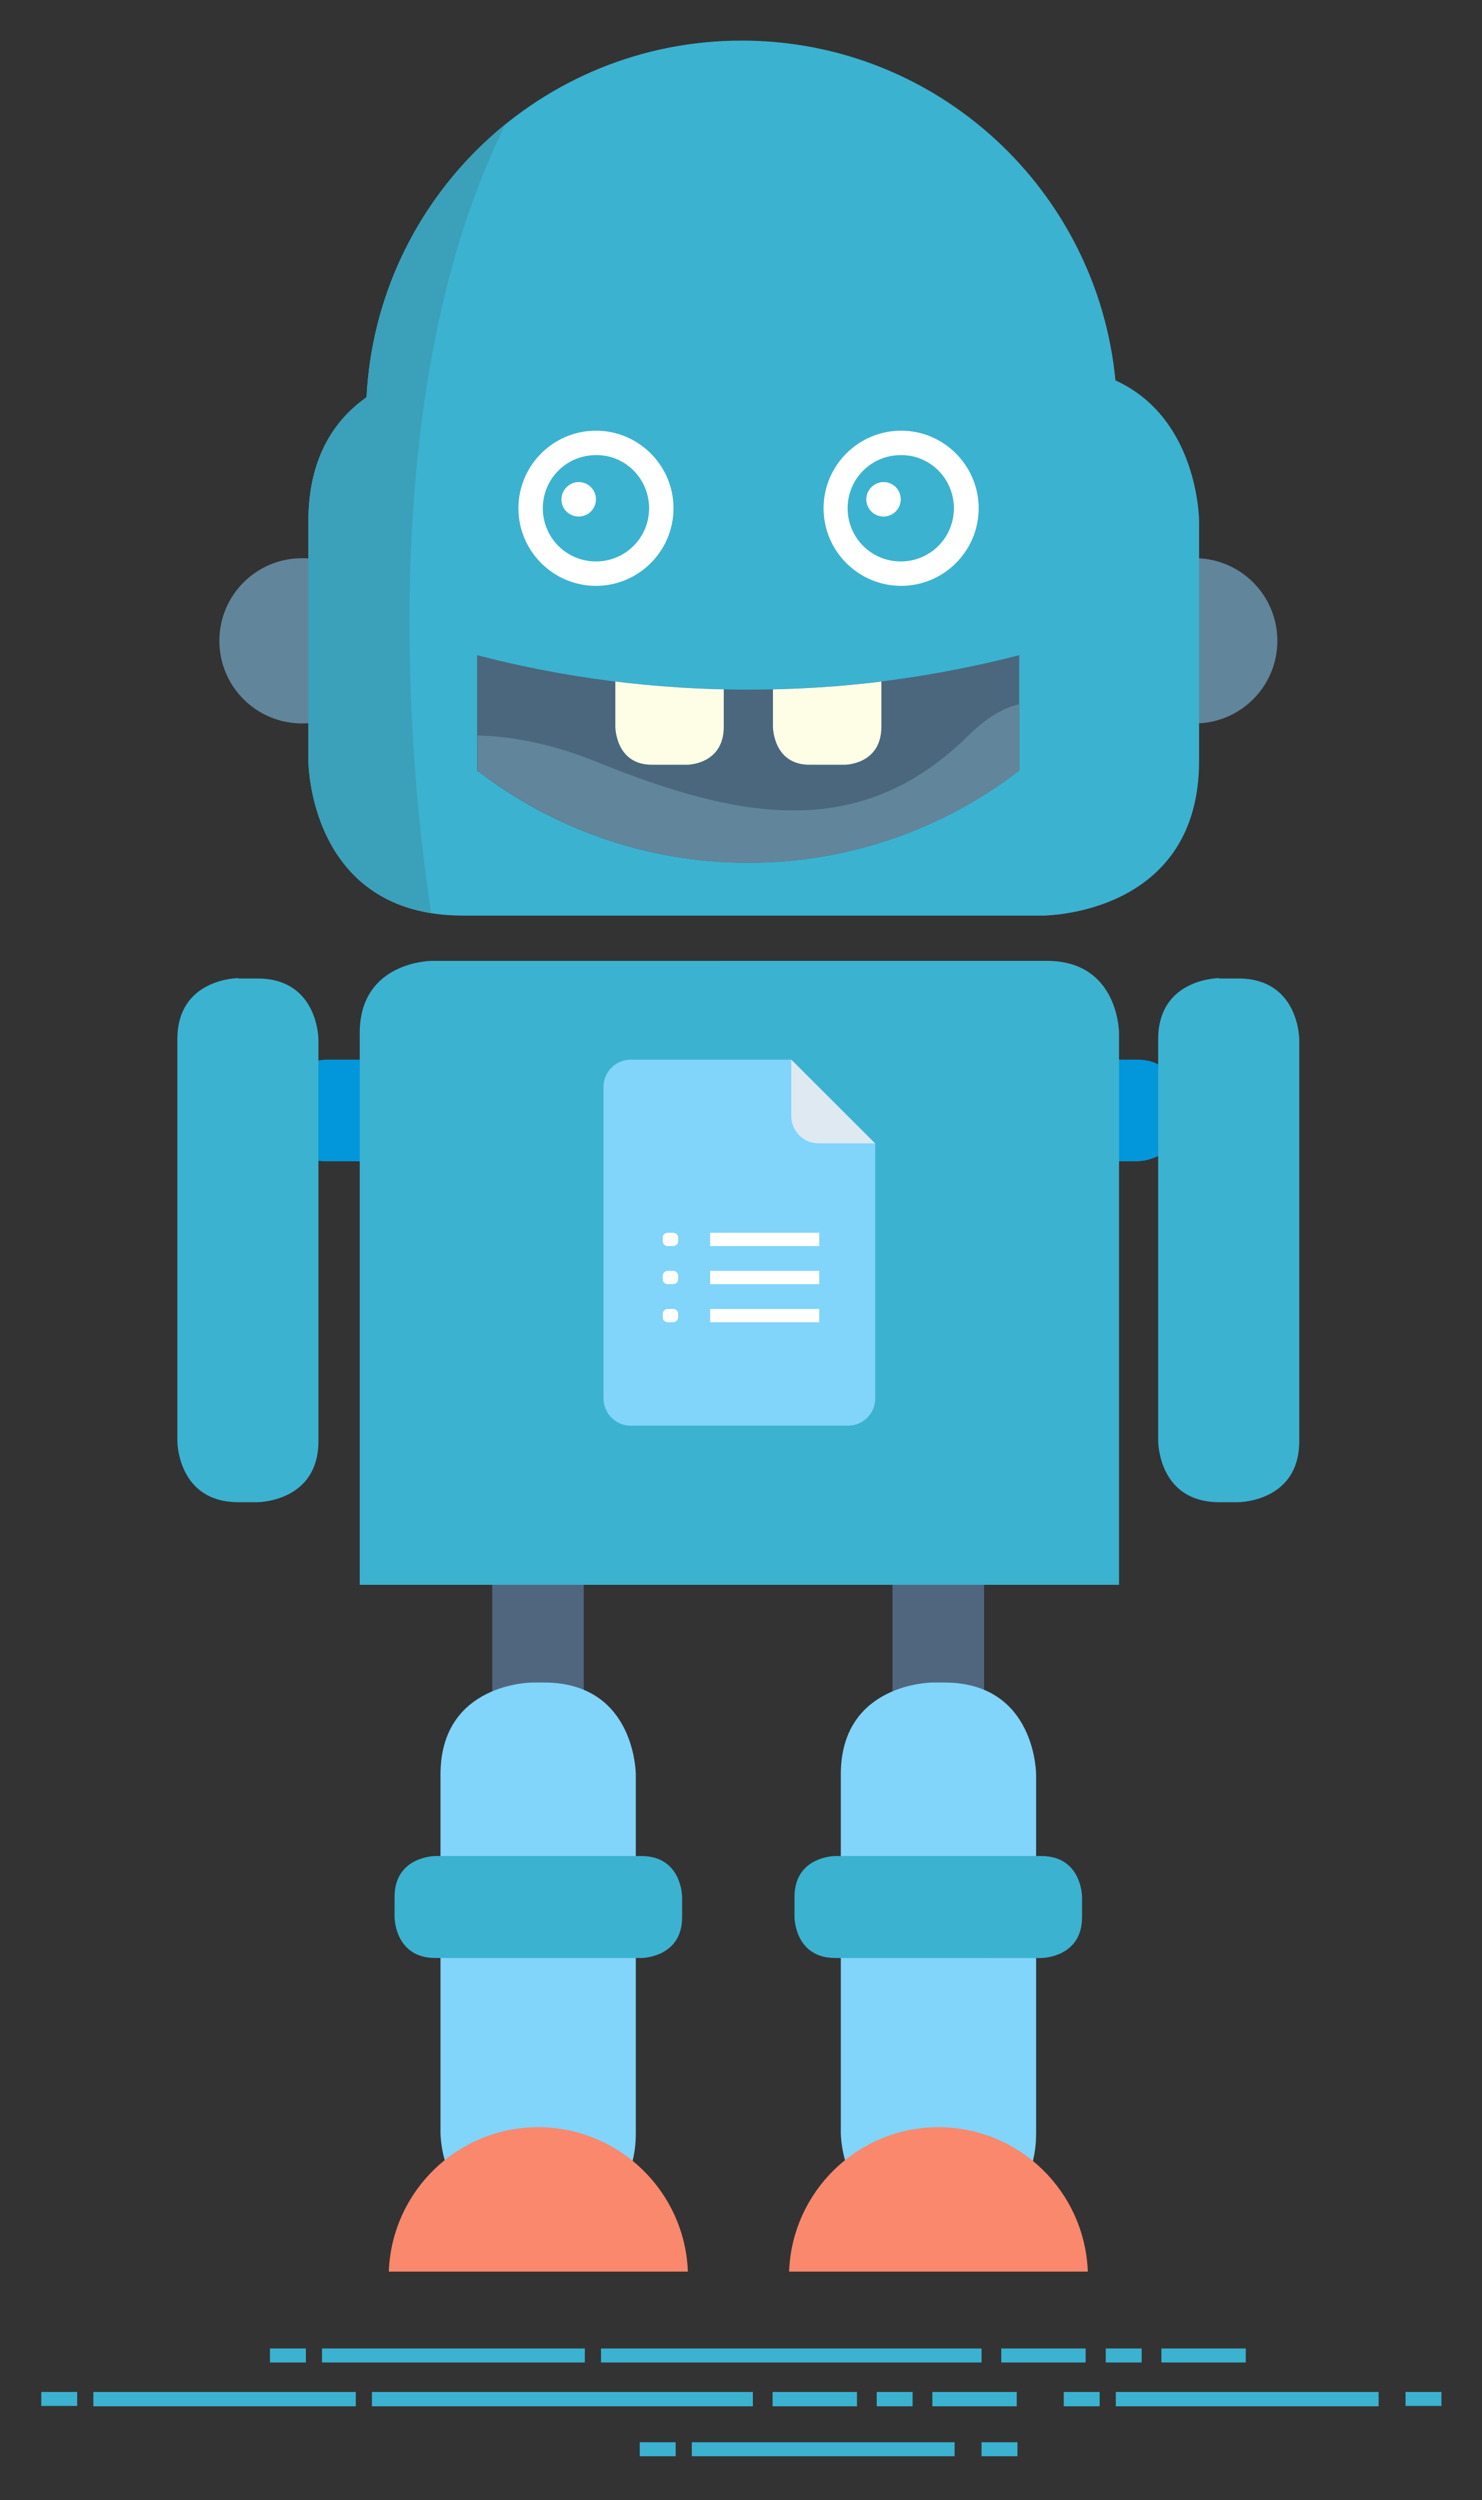 <?xml version="1.0" encoding="utf-8"?>
<!-- Generator: Adobe Illustrator 21.0.0, SVG Export Plug-In . SVG Version: 6.00 Build 0)  -->
<svg version="1.1" id="Layer_1" xmlns="http://www.w3.org/2000/svg" xmlns:xlink="http://www.w3.org/1999/xlink" x="0px" y="0px"
	 viewBox="0 0 412.8 696" style="enable-background:new 0 0 412.8 696;" xml:space="preserve">
<rect x="0" y="0" width="412.8" height="696" fill="#333333" stroke="none"/>
<style type="text/css">
	.st0{clip-path:url(#SVGID_2_);fill:#FBC02D;}
	.st1{clip-path:url(#SVGID_2_);fill:#61859B;}
	.st2{clip-path:url(#SVGID_2_);fill:#3BB2D0;}
	.st3{clip-path:url(#SVGID_4_);fill:#3BA0BA;}
	.st4{fill:#50667F;}
	.st5{clip-path:url(#SVGID_6_);fill:#0297DB;}
	.st6{clip-path:url(#SVGID_6_);fill:#3BB2D0;}
	.st7{clip-path:url(#SVGID_6_);fill:#81D4FA;}
	.st8{clip-path:url(#SVGID_6_);fill:#F9886C;}
	.st9{fill:#FFFFFF;}
	.st10{clip-path:url(#SVGID_8_);fill:#FFFFFF;}
	.st11{clip-path:url(#SVGID_8_);fill:#DFE9F2;}
	.st12{fill:#3BB2D0;}
	.st13{clip-path:url(#SVGID_10_);fill:#4A677D;}
	.st14{clip-path:url(#SVGID_12_);fill:#61859B;}
	.st15{clip-path:url(#SVGID_12_);fill:#FEFEE6;}
</style>
<g>
	<g>
		<defs>
			<rect id="SVGID_1_" x="11.5" y="11.3" width="390.1" height="672.5"/>
		</defs>
		<clipPath id="SVGID_2_">
			<use xlink:href="#SVGID_1_"  style="overflow:visible;"/>
		</clipPath>
		<path class="st0" d="M146.8,71.5c0,0-27.9,0-27.9,27.9V115c0,0,0,27.9,27.9,27.9h126.3c0,0,27.9,0,27.9-27.9V99.4
			c0,0,0-27.9-27.9-27.9H146.8z"/>
		<path class="st1" d="M332.8,201.4c12.7,0,23-10.3,23-23c0-12.7-10.3-23-23-23s-23,10.3-23,23C309.8,191.1,320.1,201.4,332.8,201.4
			"/>
		<path class="st1" d="M84.1,201.4c12.7,0,23-10.3,23-23c0-12.7-10.3-23-23-23s-23,10.3-23,23C61.1,191.1,71.4,201.4,84.1,201.4"/>
		<path class="st2" d="M334,211.8v-66.7c0,0,0-28.6-23.3-39.2c-5.1-53.1-49.7-94.6-104.1-94.6c-56,0-101.7,44-104.5,99.3
			c-8.7,6.1-16.2,16.6-16.2,34.5v66.7c0,0,0,43.1,43.1,43.1h162C290.9,254.8,334,254.8,334,211.8"/>
	</g>
	<g>
		<defs>
			<path id="SVGID_3_" d="M206.6,11.3c-56,0-101.7,44-104.5,99.3c-8.7,6.1-16.2,16.6-16.2,34.5v66.7c0,0,0,43.1,43.1,43.1h162
				c0,0,43.1,0,43.1-43.1v-66.7c0,0,0-28.6-23.3-39.2C305.7,52.8,261,11.3,206.6,11.3z"/>
		</defs>
		<clipPath id="SVGID_4_">
			<use xlink:href="#SVGID_3_"  style="overflow:visible;"/>
		</clipPath>
		<path class="st3" d="M121,259.6c0,0-31.6-170.4,39.9-256.2c71.5-85.9-68.8,7.9-68.8,7.9L33.3,93.9l-21.8,88.5v72.4l95.2,17.5
			L121,259.6z"/>
	</g>
	<rect x="137.1" y="436.8" class="st4" width="25.5" height="36.9"/>
	<rect x="248.6" y="436.8" class="st4" width="25.5" height="36.9"/>
	<g>
		<defs>
			<rect id="SVGID_5_" x="11.5" y="11.3" width="390.1" height="672.5"/>
		</defs>
		<clipPath id="SVGID_6_">
			<use xlink:href="#SVGID_5_"  style="overflow:visible;"/>
		</clipPath>
		<path class="st5" d="M90.9,295c0,0-11.4,0-11.4,11.4v5.5c0,0,0,11.4,11.4,11.4h225.9c0,0,11.4,0,11.4-11.4v-5.5
			c0,0,0-11.4-11.4-11.4H90.9z"/>
		<path class="st6" d="M66.4,272.3c0,0-17,0-17,17v111.9c0,0,0,17,17,17h5.3c0,0,17,0,17-17V289.4c0,0,0-17-17-17H66.4z"/>
		<path class="st6" d="M339.6,272.3c0,0-17,0-17,17v111.9c0,0,0,17,17,17h5.3c0,0,17,0,17-17V289.4c0,0,0-17-17-17H339.6z"/>
		<path class="st7" d="M148.3,468.4c0,0-25.6,0-25.6,25.6v99.9c0,0,0,25.6,25.6,25.6h3.2c0,0,25.6,0,25.6-25.6v-99.9
			c0,0,0-25.6-25.6-25.6H148.3z"/>
		<path class="st6" d="M121.3,516.7c0,0-11.4,0-11.4,11.4v5.6c0,0,0,11.4,11.4,11.4h57.3c0,0,11.4,0,11.4-11.4v-5.6
			c0,0,0-11.4-11.4-11.4H121.3z"/>
		<path class="st7" d="M259.8,468.4c0,0-25.6,0-25.6,25.6v99.9c0,0,0,25.6,25.6,25.6h3.2c0,0,25.6,0,25.6-25.6v-99.9
			c0,0,0-25.6-25.6-25.6H259.8z"/>
		<path class="st6" d="M232.7,516.7c0,0-11.4,0-11.4,11.4v5.6c0,0,0,11.4,11.4,11.4H290c0,0,11.4,0,11.4-11.4v-5.6
			c0,0,0-11.4-11.4-11.4H232.7z"/>
		<path class="st6" d="M120.3,267.5c0,0-20.1,0-20.1,20.1v153.6h211.5V287.6c0,0,0-20.1-20.1-20.1H120.3z"/>
		<path class="st8" d="M149.9,592.2c-22.5,0-40.8,17.9-41.6,40.2h83.3C190.8,610.1,172.4,592.2,149.9,592.2"/>
		<path class="st8" d="M261.4,592.2c-22.5,0-40.8,17.9-41.6,40.2H303C302.2,610.1,283.9,592.2,261.4,592.2"/>
		<path class="st7" d="M220.4,295h-44.7c-4.2,0-7.6,3.4-7.6,7.6v86.7c0,4.2,3.4,7.6,7.6,7.6h60.5c4.2,0,7.6-3.4,7.6-7.6v-71
			L220.4,295z"/>
	</g>
	<rect x="197.8" y="343.2" class="st9" width="30.4" height="3.7"/>
	<rect x="197.8" y="353.8" class="st9" width="30.4" height="3.7"/>
	<rect x="197.8" y="364.4" class="st9" width="30.4" height="3.7"/>
	<g>
		<defs>
			<rect id="SVGID_7_" x="11.5" y="11.3" width="390.1" height="672.5"/>
		</defs>
		<clipPath id="SVGID_8_">
			<use xlink:href="#SVGID_7_"  style="overflow:visible;"/>
		</clipPath>
		<path class="st10" d="M187.5,346.9H186c-0.8,0-1.4-0.6-1.4-1.4v-0.9c0-0.8,0.6-1.4,1.4-1.4h1.5c0.8,0,1.4,0.6,1.4,1.4v0.9
			C188.9,346.3,188.3,346.9,187.5,346.9"/>
		<path class="st10" d="M187.5,357.5H186c-0.8,0-1.4-0.6-1.4-1.4v-0.9c0-0.8,0.6-1.4,1.4-1.4h1.5c0.8,0,1.4,0.6,1.4,1.4v0.9
			C188.9,356.9,188.3,357.5,187.5,357.5"/>
		<path class="st10" d="M187.5,368.1H186c-0.8,0-1.4-0.6-1.4-1.4v-0.9c0-0.8,0.6-1.4,1.4-1.4h1.5c0.8,0,1.4,0.6,1.4,1.4v0.9
			C188.9,367.4,188.3,368.1,187.5,368.1"/>
		<path class="st11" d="M228,318.3h15.7L220.4,295v15.7C220.4,314.9,223.8,318.3,228,318.3"/>
		<path class="st10" d="M161.2,143.8c2.7,0,4.8-2.2,4.8-4.8c0-2.7-2.2-4.8-4.8-4.8s-4.8,2.2-4.8,4.8
			C156.3,141.6,158.5,143.8,161.2,143.8"/>
		<path class="st10" d="M180.8,141.5c0,8.2-6.6,14.8-14.8,14.8c-8.2,0-14.8-6.6-14.8-14.8c0-8.2,6.6-14.8,14.8-14.8
			C174.2,126.6,180.8,133.3,180.8,141.5 M187.6,141.5c0-11.9-9.7-21.6-21.6-21.6c-11.9,0-21.6,9.7-21.6,21.6
			c0,11.9,9.7,21.6,21.6,21.6C177.9,163.1,187.6,153.4,187.6,141.5"/>
		<path class="st10" d="M246.1,143.8c2.7,0,4.8-2.2,4.8-4.8c0-2.7-2.2-4.8-4.8-4.8s-4.8,2.2-4.8,4.8
			C241.3,141.6,243.4,143.8,246.1,143.8"/>
		<path class="st10" d="M265.7,141.5c0,8.2-6.6,14.8-14.8,14.8c-8.2,0-14.8-6.6-14.8-14.8c0-8.2,6.6-14.8,14.8-14.8
			C259.1,126.6,265.7,133.3,265.7,141.5 M272.6,141.5c0-11.9-9.7-21.6-21.6-21.6c-11.9,0-21.6,9.7-21.6,21.6
			c0,11.9,9.7,21.6,21.6,21.6C262.9,163.1,272.6,153.4,272.6,141.5"/>
	</g>
	<polygon class="st12" points="75.2,653.8 75.2,653.8 75.2,657.7 85.2,657.7 85.2,653.8 	"/>
	<polygon class="st12" points="89.7,653.8 89.7,653.8 89.7,657.7 162.9,657.7 162.9,653.8 	"/>
	<polygon class="st12" points="167.4,653.8 167.4,653.8 167.4,657.7 273.4,657.7 273.4,653.8 	"/>
	<polygon class="st12" points="278.9,653.8 278.9,653.8 278.9,657.7 302.4,657.7 302.4,653.8 	"/>
	<polygon class="st12" points="308,653.8 308,653.8 308,657.7 318,657.7 318,653.8 	"/>
	<polygon class="st12" points="323.5,653.8 323.5,653.8 323.5,657.7 347,657.7 347,653.8 	"/>
	<rect x="11.5" y="665.9" class="st12" width="10" height="3.9"/>
	<polygon class="st12" points="26,665.9 26,665.9 26,669.9 99.1,669.9 99.1,665.9 	"/>
	<polygon class="st12" points="103.6,665.9 103.6,665.9 103.6,669.9 209.7,669.9 209.7,665.9 	"/>
	<polygon class="st12" points="215.2,665.9 215.2,665.9 215.2,669.9 238.7,669.9 238.7,665.9 	"/>
	<polygon class="st12" points="244.2,665.9 244.2,665.9 244.2,669.9 254.2,669.9 254.2,665.9 	"/>
	<polygon class="st12" points="259.7,665.9 259.7,665.9 259.7,669.9 283.2,669.9 283.2,665.9 	"/>
	<polygon class="st12" points="296.3,665.9 296.3,665.9 296.3,669.9 306.3,669.9 306.3,665.9 	"/>
	<polygon class="st12" points="310.8,665.9 310.8,665.9 310.8,669.9 384,669.9 384,665.9 	"/>
	<rect x="391.5" y="665.9" class="st12" width="10" height="3.9"/>
	<rect x="178.2" y="679.9" class="st12" width="10" height="3.9"/>
	<rect x="192.7" y="679.9" class="st12" width="73.2" height="3.9"/>
	<rect x="273.4" y="679.9" class="st12" width="10" height="3.9"/>
	<g>
		<defs>
			<rect id="SVGID_9_" x="11.5" y="11.3" width="390.1" height="672.5"/>
		</defs>
		<clipPath id="SVGID_10_">
			<use xlink:href="#SVGID_9_"  style="overflow:visible;"/>
		</clipPath>
		<path class="st13" d="M132.9,182.4v32.1c20.9,16.1,47.1,25.7,75.5,25.7s54.6-9.6,75.5-25.7v-32.1c-24.1,6.2-49.4,9.6-75.5,9.6
			C182.4,192,157.1,188.7,132.9,182.4"/>
	</g>
	<g>
		<defs>
			<path id="SVGID_11_" d="M208.5,192c-26.1,0-51.4-3.3-75.5-9.6v32.1c20.9,16.1,47.1,25.7,75.5,25.7c28.4,0,54.6-9.6,75.5-25.7
				v-32.1C259.8,188.7,234.5,192,208.5,192"/>
		</defs>
		<clipPath id="SVGID_12_">
			<use xlink:href="#SVGID_11_"  style="overflow:visible;"/>
		</clipPath>
		<path class="st14" d="M101.4,212.1c0,0,23.9-16.6,64.8,0c40.9,16.6,73.9,21.9,103.6-7.4c29.6-29.2,47.2,20.9,47.2,20.9
			s-27.5,22.4-37.4,19.6c-9.9-2.8-87.9,0.2-96.5,0.2s-84.4-10.4-91.6-10.4C84.3,235.1,101.4,212.1,101.4,212.1"/>
		<path class="st15" d="M171.4,160v42.3c0,0,0,10.6,10.2,10.6h9.8c0,0,10.2,0,10.2-10.6V160H171.4z"/>
		<path class="st15" d="M215.3,160v42.3c0,0,0,10.6,10.2,10.6h9.8c0,0,10.2,0,10.2-10.6V160H215.3z"/>
	</g>
</g>
</svg>
